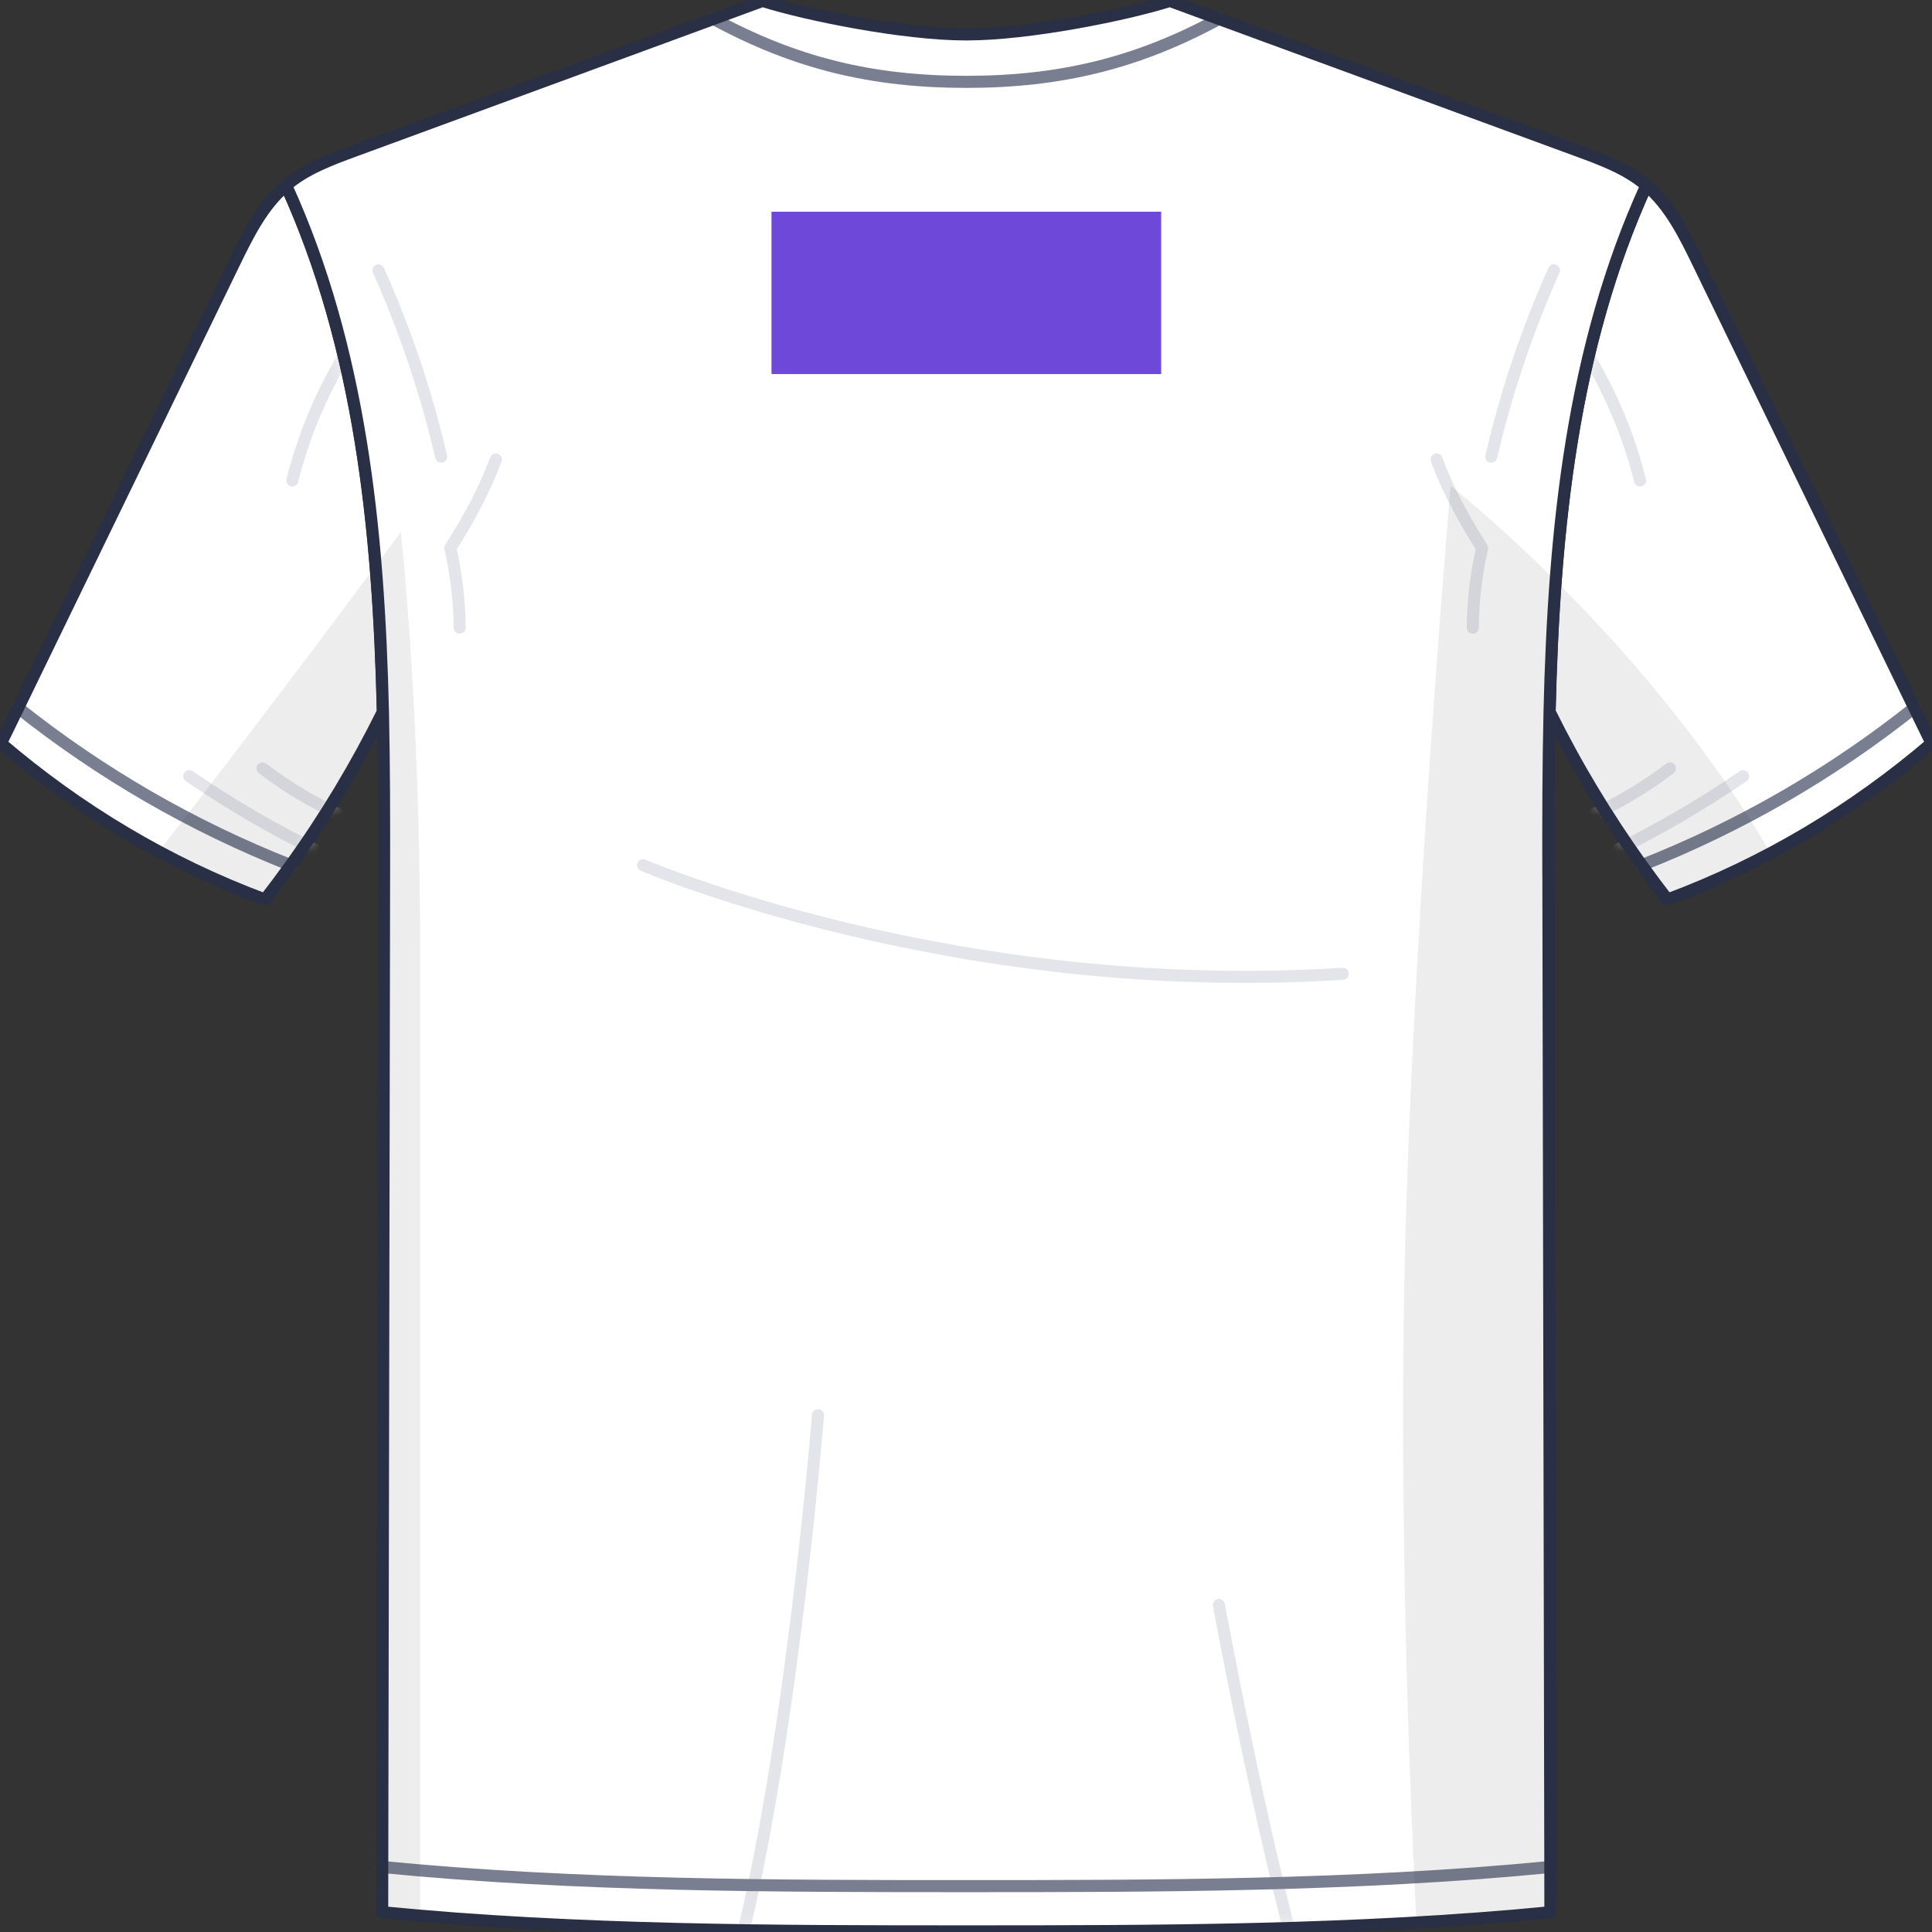 <svg width="160" height="160" viewBox="0 0 160 160" fill="none" xmlns="http://www.w3.org/2000/svg">
<rect x="0" y="0" width="160" height="160" fill="#333333" stroke="none"/>
<g clip-path="url(#clip0_2401_724)">
<path d="M23.691 15.357C21.736 17.019 20.551 19.408 19.423 21.727C13.422 34.087 7.416 46.452 1.51 58.614C1.028 59.601 0.552 60.584 0.075 61.56C6.482 67.037 13.795 71.461 21.944 74.497C22.666 73.567 23.379 72.613 24.069 71.65C26.958 67.632 29.512 63.383 31.703 58.95V58.941C31.349 43.884 29.833 28.818 23.686 15.362L23.691 15.357Z" fill="white"/>
<mask id="mask0_2401_724" style="mask-type:luminance" maskUnits="userSpaceOnUse" x="0" y="15" width="32" height="60">
<path d="M23.691 15.357C21.736 17.019 20.551 19.408 19.423 21.727C13.422 34.087 7.416 46.452 1.51 58.614C1.028 59.601 0.552 60.584 0.075 61.56C6.482 67.037 13.795 71.461 21.944 74.497C22.666 73.567 23.379 72.613 24.069 71.65C26.958 67.632 29.512 63.383 31.703 58.95V58.941C31.349 43.884 29.833 28.818 23.686 15.362L23.691 15.357Z" fill="white"/>
</mask>
<g mask="url(#mask0_2401_724)">
<path d="M30.003 68.275C27.052 67.123 24.262 65.555 21.741 63.634" stroke="#E4E5EB" stroke-linecap="round" stroke-linejoin="round"/>
<path d="M26.745 70.692C22.902 68.841 19.196 66.693 15.674 64.28" stroke="#E4E5EB" stroke-linecap="round" stroke-linejoin="round"/>
<path d="M30.839 26.037C27.723 30.107 25.452 34.819 24.21 39.79" stroke="#E4E5EB" stroke-linecap="round" stroke-linejoin="round"/>
</g>
<path d="M1.51 58.62C8.327 64.049 15.962 68.459 24.073 71.651" stroke="#797E91" stroke-linecap="round" stroke-linejoin="round"/>
<g style="mix-blend-mode:multiply" opacity="0.09">
<path d="M21.944 74.493C22.667 73.562 23.38 72.609 24.069 71.646C26.958 67.628 29.513 63.379 31.703 58.946V58.936C31.609 54.904 31.43 50.872 31.099 46.868C23.03 57.713 16.84 65.778 13.148 70.522C15.958 72.028 18.89 73.36 21.94 74.493H21.944Z" fill="#383838"/>
</g>
<path d="M23.691 15.357C21.736 17.019 20.551 19.408 19.423 21.727C13.422 34.087 7.416 46.452 1.51 58.614C1.028 59.601 0.552 60.584 0.075 61.56C6.482 67.037 13.795 71.461 21.944 74.497C22.666 73.567 23.379 72.613 24.069 71.65C26.958 67.632 29.512 63.383 31.703 58.95V58.941C31.349 43.884 29.833 28.818 23.686 15.362L23.691 15.357Z" stroke="#292F44" stroke-linecap="round" stroke-linejoin="round"/>
<path d="M136.342 15.357C138.297 17.019 139.482 19.408 140.61 21.727C146.612 34.092 152.622 46.452 158.528 58.614C159.009 59.601 159.486 60.584 159.963 61.56C153.556 67.037 146.243 71.461 138.094 74.497C137.372 73.567 136.659 72.613 135.969 71.65C133.08 67.632 130.525 63.383 128.335 58.95V58.941C128.689 43.884 130.204 28.818 136.352 15.362L136.342 15.357Z" fill="white"/>
<mask id="mask1_2401_724" style="mask-type:luminance" maskUnits="userSpaceOnUse" x="128" y="15" width="32" height="60">
<path d="M136.342 15.357C138.297 17.019 139.482 19.408 140.61 21.727C146.612 34.092 152.622 46.452 158.528 58.614C159.009 59.601 159.486 60.584 159.963 61.56C153.556 67.037 146.243 71.461 138.094 74.497C137.372 73.567 136.659 72.613 135.969 71.65C133.08 67.632 130.525 63.383 128.335 58.95V58.941C128.689 43.884 130.204 28.818 136.352 15.362L136.342 15.357Z" fill="white"/>
</mask>
<g mask="url(#mask1_2401_724)">
<path d="M130.03 68.275C132.981 67.123 135.772 65.555 138.292 63.634" stroke="#E4E5EB" stroke-linecap="round" stroke-linejoin="round"/>
<path d="M133.287 70.692C137.131 68.841 140.837 66.693 144.359 64.28" stroke="#E4E5EB" stroke-linecap="round" stroke-linejoin="round"/>
<path d="M129.194 26.037C132.31 30.107 134.581 34.819 135.822 39.79" stroke="#E4E5EB" stroke-linecap="round" stroke-linejoin="round"/>
</g>
<path d="M158.528 58.62C151.71 64.049 144.076 68.459 135.964 71.651" stroke="#797E91" stroke-linecap="round" stroke-linejoin="round"/>
<g style="mix-blend-mode:multiply" opacity="0.09">
<path d="M128.83 48.096C128.562 51.693 128.411 55.314 128.326 58.936V58.946C130.521 63.384 133.075 67.628 135.959 71.646C136.654 72.609 137.362 73.558 138.084 74.493C141.044 73.388 143.897 72.099 146.635 70.65C141.196 61.34 134.25 53.487 128.83 48.096Z" fill="#383838"/>
</g>
<path d="M136.342 15.357C138.297 17.019 139.482 19.408 140.61 21.727C146.612 34.092 152.622 46.452 158.528 58.614C159.009 59.601 159.486 60.584 159.963 61.56C153.556 67.037 146.243 71.461 138.094 74.497C137.372 73.567 136.659 72.613 135.969 71.65C133.08 67.632 130.525 63.383 128.335 58.95V58.941C128.689 43.884 130.204 28.818 136.352 15.362L136.342 15.357Z" stroke="#292F44" stroke-linecap="round" stroke-linejoin="round"/>
<path d="M128.227 72.463C128.217 67.982 128.222 63.464 128.326 58.941C128.68 43.885 130.196 28.814 136.342 15.358C136.309 15.325 136.272 15.302 136.238 15.268C134.643 13.951 132.665 13.215 130.724 12.502C120.8 8.857 110.871 5.207 100.946 1.567L96.886 0.075C93.261 1.222 85.225 2.851 80.016 2.851C74.809 2.851 66.783 1.222 63.152 0.075L59.092 1.567C49.163 5.212 39.234 8.862 29.309 12.502C27.374 13.215 25.391 13.951 23.8 15.268C23.762 15.302 23.724 15.325 23.696 15.358C29.838 28.814 31.359 43.88 31.713 58.936C31.812 63.464 31.817 67.982 31.807 72.463C31.76 99.847 31.703 127.23 31.656 154.614C31.651 155.861 31.651 157.117 31.651 158.363C47.718 159.94 64.569 159.949 80.021 159.949C95.475 159.949 112.325 159.94 128.397 158.363C128.397 157.117 128.392 155.861 128.392 154.614C128.34 127.23 128.288 99.847 128.231 72.463H128.227Z" fill="white"/>
<mask id="mask2_2401_724" style="mask-type:luminance" maskUnits="userSpaceOnUse" x="23" y="0" width="114" height="160">
<path d="M128.227 72.463C128.217 67.982 128.222 63.464 128.326 58.941C128.68 43.885 130.196 28.814 136.342 15.358C136.309 15.325 136.272 15.302 136.238 15.268C134.643 13.951 132.665 13.215 130.724 12.502C120.8 8.857 110.871 5.207 100.946 1.567L96.886 0.075C93.261 1.222 85.225 2.851 80.016 2.851C74.809 2.851 66.783 1.222 63.152 0.075L59.092 1.567C49.163 5.212 39.234 8.862 29.309 12.502C27.374 13.215 25.391 13.951 23.8 15.268C23.762 15.302 23.724 15.325 23.696 15.358C29.838 28.814 31.359 43.88 31.713 58.936C31.812 63.464 31.817 67.982 31.807 72.463C31.76 99.847 31.703 127.23 31.656 154.614C31.651 155.861 31.651 157.117 31.651 158.363C47.718 159.94 64.569 159.949 80.021 159.949C95.475 159.949 112.325 159.94 128.397 158.363C128.397 157.117 128.392 155.861 128.392 154.614C128.34 127.23 128.288 99.847 128.231 72.463H128.227Z" fill="white"/>
</mask>
<g mask="url(#mask2_2401_724)">
<path d="M118.973 38.049C119.921 40.636 121.277 43.077 122.74 45.391C122.249 47.553 121.989 49.763 121.97 51.981" stroke="#E4E5EB" stroke-linecap="round" stroke-linejoin="round"/>
<path d="M123.501 37.817C124.728 32.525 126.471 27.35 128.69 22.393" stroke="#E4E5EB" stroke-linecap="round" stroke-linejoin="round"/>
<path d="M41.066 38.049C40.117 40.636 38.761 43.077 37.298 45.391C37.789 47.553 38.048 49.763 38.068 51.981" stroke="#E4E5EB" stroke-linecap="round" stroke-linejoin="round"/>
<path d="M36.533 37.817C35.306 32.525 33.563 27.35 31.344 22.393" stroke="#E4E5EB" stroke-linecap="round" stroke-linejoin="round"/>
<path d="M53.256 71.65C53.256 71.65 78.917 82.712 111.197 80.644" stroke="#E4E5EB" stroke-linecap="round" stroke-linejoin="round"/>
<path d="M67.741 117.197C67.741 117.197 65.315 147.82 60.319 164.652" stroke="#E4E5EB" stroke-linecap="round" stroke-linejoin="round"/>
<path d="M100.946 132.924C100.946 132.924 104.161 150.581 108.023 164.651" stroke="#E4E5EB" stroke-linecap="round" stroke-linejoin="round"/>
</g>
<path d="M31.651 154.614C47.718 156.192 64.569 156.201 80.017 156.201C95.465 156.201 112.321 156.192 128.387 154.614" stroke="#797E91" stroke-linecap="round" stroke-linejoin="round"/>
<path d="M100.946 1.566C94.204 5.221 87.849 6.779 80.017 6.779C72.184 6.779 65.829 5.221 59.091 1.566" stroke="#797E91" stroke-linecap="round" stroke-linejoin="round"/>
<g style="mix-blend-mode:multiply" opacity="0.09">
<path d="M31.708 58.936V58.946C31.807 63.469 31.812 67.987 31.802 72.463C31.755 99.847 31.698 127.23 31.651 154.614C31.647 155.86 31.647 157.116 31.647 158.363C32.69 158.467 33.738 158.561 34.791 158.651V78.492C34.791 58.171 33.191 44.068 33.191 44.068C32.482 45.027 31.793 45.957 31.108 46.873C31.439 50.877 31.618 54.908 31.713 58.941L31.708 58.936Z" fill="#383838"/>
</g>
<g style="mix-blend-mode:multiply" opacity="0.09">
<path d="M128.383 154.614C128.33 127.231 128.279 99.847 128.222 72.463C128.213 67.982 128.217 63.464 128.321 58.941C128.406 55.319 128.562 51.698 128.826 48.096C123.831 43.129 120.134 40.244 120.134 40.244C120.134 40.244 116.626 81.074 116.253 108.973C115.975 130.04 116.853 150.469 117.301 159.213C121.012 158.996 124.714 158.722 128.383 158.363C128.383 157.116 128.378 155.861 128.378 154.614H128.383Z" fill="#383838"/>
</g>
<path d="M128.227 72.463C128.217 67.982 128.222 63.464 128.326 58.941C128.68 43.885 130.196 28.814 136.342 15.358C136.309 15.325 136.272 15.302 136.238 15.268C134.643 13.951 132.665 13.215 130.724 12.502C120.8 8.857 110.871 5.207 100.946 1.567L96.886 0.075C93.261 1.222 85.225 2.851 80.016 2.851C74.809 2.851 66.783 1.222 63.152 0.075L59.092 1.567C49.163 5.212 39.234 8.862 29.309 12.502C27.374 13.215 25.391 13.951 23.8 15.268C23.762 15.302 23.724 15.325 23.696 15.358C29.838 28.814 31.359 43.88 31.713 58.936C31.812 63.464 31.817 67.982 31.807 72.463C31.76 99.847 31.703 127.23 31.656 154.614C31.651 155.861 31.651 157.117 31.651 158.363C47.718 159.94 64.569 159.949 80.021 159.949C95.475 159.949 112.325 159.94 128.397 158.363C128.397 157.117 128.392 155.861 128.392 154.614C128.34 127.23 128.288 99.847 128.231 72.463H128.227Z" stroke="#292F44" stroke-linecap="round" stroke-linejoin="round"/>
<path d="M96.162 17.533H63.893V30.979H96.162V17.533Z" fill="#6E48D8"/>
</g>
<defs>
<clipPath id="clip0_2401_724">
<rect width="160" height="160" fill="white"/>
</clipPath>
</defs>
</svg>
